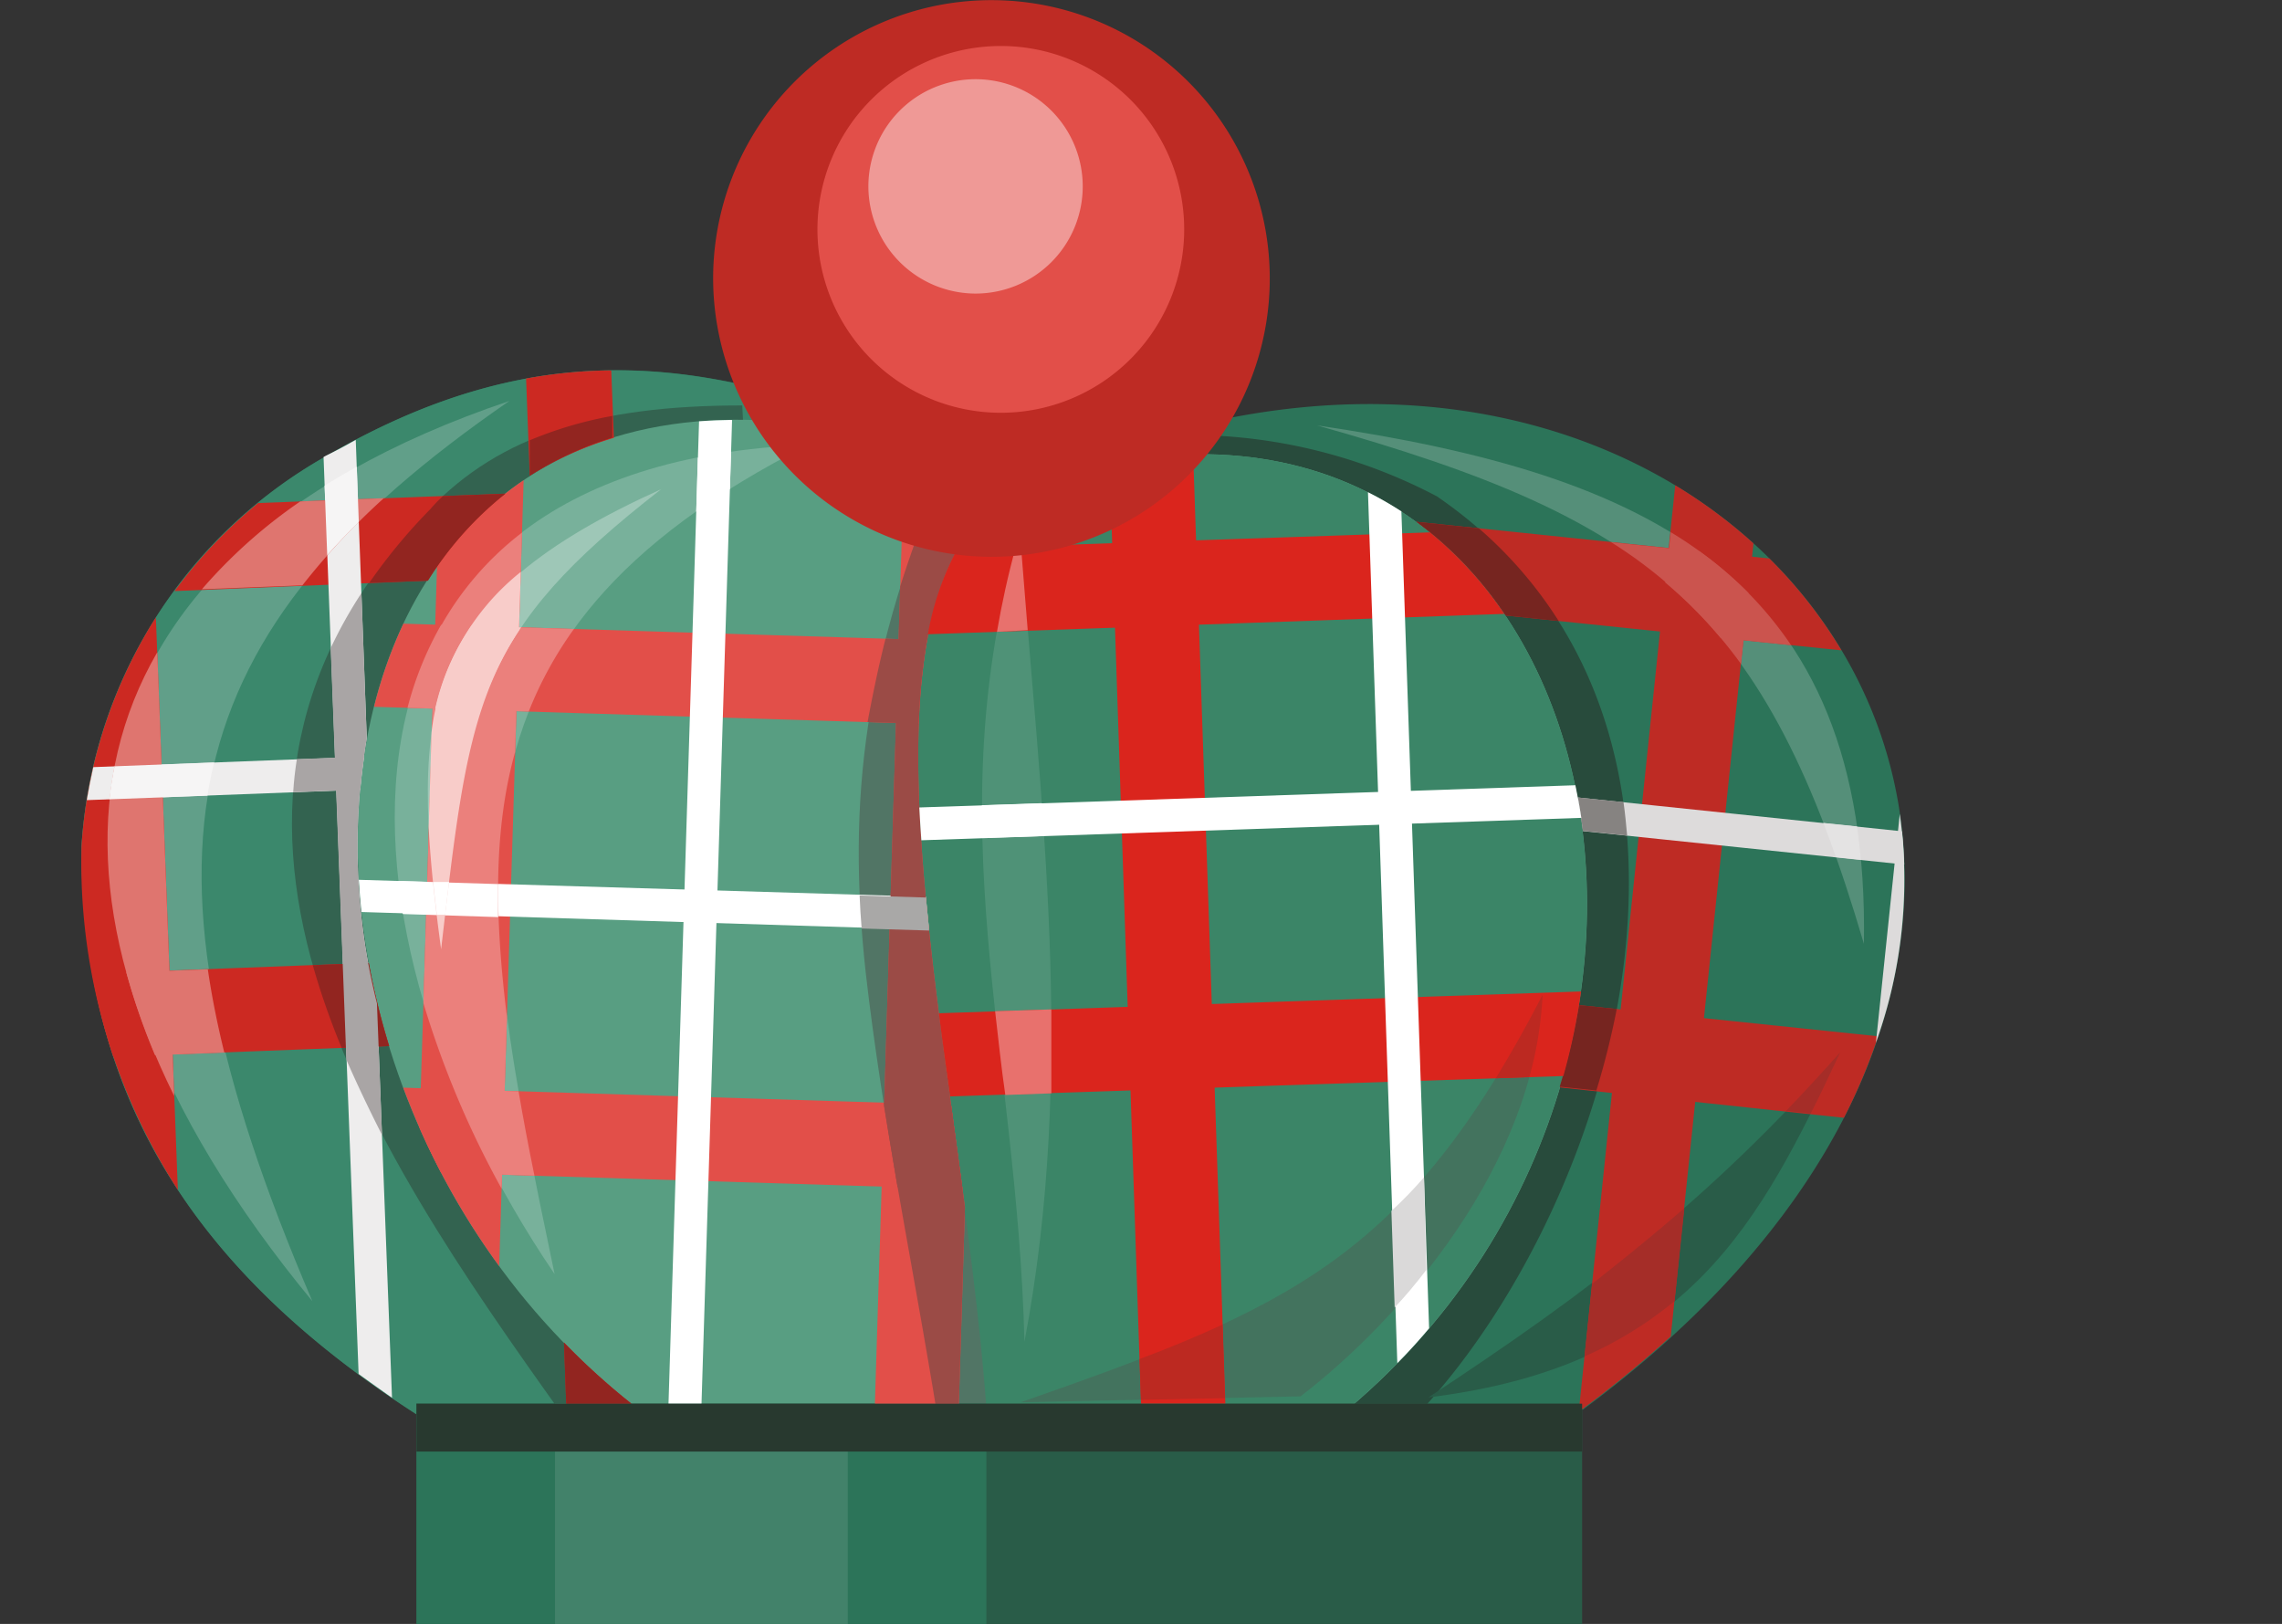 <svg xmlns="http://www.w3.org/2000/svg" viewBox="-4 -0.007 112 79.697"><rect x="-4" y="-0.007" width="112" height="79.697" fill="#333333" stroke="none"/><title>Depositphotos_111502936_12</title><g data-name="Layer 2"><path d="M46.28 23.86c-11.74-5-21.15-9.12-34.3-1.47A23.66 23.66 0 0 0 0 41.53c0 12.17 5.43 20.84 16.64 28l57.05-.36C108 43.73 80.67 7.67 46.28 23.86z" fill="#2c7459" fill-rule="evenodd"/><path d="M61.38 69.21h4.38c9.87-10.71 16.52-34.05.76-44.86a26.1 26.1 0 0 0-12.89-3l4.52 9.15z" fill="#284b3c" fill-rule="evenodd"/><path d="M44.42 23.07c-10.9-4.59-20-7.93-32.43-.68A23.65 23.65 0 0 0 0 41.53c0 12.17 5.42 20.84 16.64 28l27.78-.18z" fill="#3b886c" fill-rule="evenodd"/><path d="M23.62 69.45h6.41l4.78-2.89-2.38-46.67c-7.22 0-11.88 1.49-15.34 5.08-14.27 14.57-2.96 31.2 6.53 44.48z" fill="#336350" fill-rule="evenodd"/><path d="M46.28 23.86C9.72 8.41 4.2 51.8 27.68 69.42l13.62-.09 20.93-.24C83.62 51 74 14.25 46.28 23.86z" fill="#589e82" fill-rule="evenodd"/><path d="M44.43 23.12q-.95-.36-1.87-.66c-4.17 9.69-5 16.8-4.07 25.27.83 7.27 2.32 14.38 3.51 21.6l8-.09 2.8-2.56z" fill="#517565" fill-rule="evenodd"/><path d="M46.28 23.86l-.28-.09v.07c-9.34 5.26-2.87 27.55-1.57 45.46l17.78-.2C83.62 51 74 14.25 46.28 23.86z" fill="#3b8567" fill-rule="evenodd"/><path fill="#295c48" d="M16.44 68.88h57.21v10.81H16.44z"/><path fill="#2c7459" d="M16.44 68.88h27.97v10.81H16.44z"/><path fill="#42826a" d="M23.24 68.88h14.37v10.81H23.24z"/><path d="M21 19.67c-23.38 7.88-25 25.62-9.67 44.18C1.87 41.79 4.55 31 21 19.67z" fill="#619f89" fill-rule="evenodd"/><path d="M35.68 21.82c-25.34 1-23.82 24-12.46 40.7-4.02-19.19-6.31-31.2 12.46-40.7z" fill="#78b19b" fill-rule="evenodd"/><path d="M46.06 26.11c-4.14 14.3-.14 25.33.22 39.73 2.55-13.42.8-26.15-.22-39.73z" fill="#4f9277" fill-rule="evenodd"/><path d="M60.64 20.87c16.49 4.63 22 9 26.84 25.44.3-18.11-10.61-23.05-26.84-25.44z" fill="#558f79" fill-rule="evenodd"/><path d="M66.11 68.57c8.09-5.32 13.78-9.69 20.21-16.93-3.94 8.29-7.41 15.36-20.21 16.93z" fill="#295c48" fill-rule="evenodd"/><path d="M59.83 68.52c5-3.84 11.52-11.4 11.88-19.71C65 61.8 59.2 64.23 46.1 68.81z" fill="#43735e" fill-rule="evenodd"/><path d="M17.66 46.59C16 34.45 16.73 29.3 28.45 24c-9.09 7.07-9.39 10.41-10.79 22.59z" fill="#9ec7b7" fill-rule="evenodd"/><path d="M15.79 53.37l26.89.84q.28 2.06.56 4.14l-25.59-.8a36.76 36.76 0 0 1-1.86-4.18zM72 55.12zm-.08.22l-.29.75.29-.75zm-.47 1.18l-.24.56z" fill="#e24f49" fill-rule="evenodd"/><path d="M15.8 30.6l25.7.8a29.16 29.16 0 0 0-.41 4.11l-26.73-.83a22.18 22.18 0 0 1 1.44-4.08zm55.46 1.93l.3.62-.3-.62zm.43.9l.24.55-.24-.55zm.42 1l.16.42z" fill="#e24f49" fill-rule="evenodd"/><path d="M21.7 23.56l-1.2 38.57a36.42 36.42 0 0 1-3.91-6.78l.86-27.59a16.5 16.5 0 0 1 4.25-4.2z" fill="#e24f49" fill-rule="evenodd"/><path d="M44.24 25.24c-5.34 5.68-2.73 20-.88 34l-.3 9.65h-4.12l1.37-44.13a13.46 13.46 0 0 0 3.58.48z" fill="#e24f49" fill-rule="evenodd"/><path d="M13.61 43.17l27.83.83.16 1.62-27.86-.87c-.05-.5-.1-1.04-.13-1.58z" fill="#fff" fill-rule="evenodd"/><path d="M31.93 20.6l-1.5 48.28h-1.62l1.5-48.21c.53-.04 1.07-.06 1.62-.07z" fill="#fff" fill-rule="evenodd"/><path d="M39.37 54.11l3.31.1q.28 2.06.56 4.14l-3.19-.1q-.35-2.07-.68-4.14z" fill="#9b4b46" fill-rule="evenodd"/><path d="M39.46 31.34l2 .06a29.16 29.16 0 0 0-.41 4.11l-2.47-.08c.25-1.34.53-2.7.88-4.09z" fill="#9b4b46" fill-rule="evenodd"/><path d="M44.24 25.24c-5.34 5.68-2.73 20-.88 34l-.3 9.65h-1.15c-.8-4.88-1.74-9.74-2.52-14.61l.79-25.5c.38-1.21.82-2.46 1.32-3.75a13.44 13.44 0 0 0 2.39.21z" fill="#9b4b46" fill-rule="evenodd"/><path d="M38.19 43.94l3.25.1.16 1.62-3.31-.1q-.07-.82-.1-1.62z" fill="#a9a8a7" fill-rule="evenodd"/><path d="M18.31 53.45l3.14.1c.23 1.34.49 2.72.78 4.14l-1.95-.06c-.73-1.37-1.39-2.77-1.97-4.18z" fill="#eb807c" fill-rule="evenodd"/><path d="M17.65 30.66l6.52.2a18.79 18.79 0 0 0-2.22 4.05L16 34.73a16.56 16.56 0 0 1 1.65-4.07z" fill="#eb807c" fill-rule="evenodd"/><path d="M21.62 26.13l-.34 10.77c-1.07 3.85-1 8.13-.4 13l-.26 8.43a46.52 46.52 0 0 1-3.84-9.11l.56-17.94a15.06 15.06 0 0 1 4.28-5.15z" fill="#eb807c" fill-rule="evenodd"/><path d="M15.56 43.23l4.89.15V45l-4.68-.15q-.12-.85-.21-1.62z" fill="#fff" fill-rule="evenodd"/><path d="M31.88 22.17L31.82 24q-.86.54-1.65 1.1l.08-2.64c.53-.12 1.07-.21 1.63-.29z" fill="#fff" fill-rule="evenodd"/><path d="M.53 47.77l13.57-.52a35.55 35.55 0 0 0 1 4.08l-13.54.52a29.37 29.37 0 0 1-1.03-4.08z" fill="#cc2922" fill-rule="evenodd"/><path d="M8.67 24.68l12.14-.46A16.85 16.85 0 0 0 17 28.49L4.57 29a23.86 23.86 0 0 1 4.1-4.32z" fill="#cc2922" fill-rule="evenodd"/><path d="M3.65 30.29l1.08 28.1A29.65 29.65 0 0 1 0 41.53a23.92 23.92 0 0 1 3.65-11.24z" fill="#cc2922" fill-rule="evenodd"/><path d="M26 18.18l.13 3.3A16.65 16.65 0 0 0 22 23.34l-.18-4.77a24.45 24.45 0 0 1 4.11-.4zm-2.21 50.7l-.11-3a34.44 34.44 0 0 0 3.31 3z" fill="#cc2922" fill-rule="evenodd"/><path d="M.58 37.64l13.29-.51q-.12.8-.19 1.62l-13.42.51q.14-.82.32-1.62z" fill="#eeeded" fill-rule="evenodd"/><path d="M13.46 21.58L14 36.23a31.45 31.45 0 0 0 .5 13l.74 19.36q-.84-.59-1.64-1.17l-1.72-45 .11-.06q.74-.36 1.47-.78z" fill="#eeeded" fill-rule="evenodd"/><path d="M11.35 47.36l2.75-.11a35.55 35.55 0 0 0 1 4.08l-2.33.09a36.93 36.93 0 0 1-1.42-4.06z" fill="#922520" fill-rule="evenodd"/><path d="M17.74 24.34l3.06-.12a16.85 16.85 0 0 0-3.8 4.27l-2.88.11a27.53 27.53 0 0 1 3-3.62q.29-.34.62-.64z" fill="#922520" fill-rule="evenodd"/><path d="M26.05 20.4v1.07A16.65 16.65 0 0 0 22 23.34V21.6a19.22 19.22 0 0 1 4.08-1.2zm-2.26 48.48l-.11-3a34.44 34.44 0 0 0 3.31 3z" fill="#922520" fill-rule="evenodd"/><path d="M10.57 37.25l3.3-.13q-.12.8-.19 1.62l-3.29.13q.05-.81.18-1.62z" fill="#a9a5a5" fill-rule="evenodd"/><path d="M13.74 29.1l.26 7.13a31.45 31.45 0 0 0 .5 13l.25 6.46c-.62-1.22-1.21-2.45-1.75-3.69l-.77-20.2a22.07 22.07 0 0 1 1.51-2.7z" fill="#a9a5a5" fill-rule="evenodd"/><path d="M2.2 47.71l4-.15c.19 1.31.46 2.67.81 4.09l-3.4.13a32.13 32.13 0 0 1-1.41-4.07z" fill="#df756f" fill-rule="evenodd"/><path d="M10.74 24.6l4.1-.16a34.52 34.52 0 0 0-4 4.28l-4.93.19a25.17 25.17 0 0 1 4.83-4.31z" fill="#df756f" fill-rule="evenodd"/><path d="M3.72 32l.83 21.78C.56 45.71.14 38.18 3.72 32z" fill="#df756f" fill-rule="evenodd"/><path d="M1.62 37.6l4.89-.19c-.13.53-.24 1.08-.33 1.63l-4.81.18c.06-.55.14-1.09.25-1.62z" fill="#f6f5f5" fill-rule="evenodd"/><path d="M13.51 22.9l.1 2.71q-.82.81-1.55 1.63l-.13-3.41q.76-.48 1.58-.93z" fill="#f6f5f5" fill-rule="evenodd"/><path d="M73.5 49.32l14.68 1.53a28.62 28.62 0 0 1-1.68 4l-13.93-1.49a32.28 32.28 0 0 0 .93-4.04z" fill="#be2b24" fill-rule="evenodd"/><path d="M65.52 25.6l17.32 1.8a22.89 22.89 0 0 1 3.54 4.51L69.91 30.2a18.3 18.3 0 0 0-4.39-4.6z" fill="#be2b24" fill-rule="evenodd"/><path d="M82.06 26.66L78 65.58a54.77 54.77 0 0 1-4.32 3.55h-.18l4.72-45.32a24.79 24.79 0 0 1 3.84 2.85z" fill="#be2b24" fill-rule="evenodd"/><path d="M73.44 39.13l15.91 1.66c.06.54.09 1.08.11 1.63l-15.77-1.64c-.07-.56-.15-1.11-.25-1.65z" fill="#dddbdb" fill-rule="evenodd"/><path d="M88.07 51.16l1.17-11.22a23.56 23.56 0 0 1-1.17 11.22z" fill="#dddbdb" fill-rule="evenodd"/><path d="M73.5 49.32l1.85.19a39.72 39.72 0 0 1-1 4l-1.8-.19a32.28 32.28 0 0 0 .95-4z" fill="#762520" fill-rule="evenodd"/><path d="M65.52 25.6l3.06.32a20.65 20.65 0 0 1 3.92 4.55l-2.6-.27a18.3 18.3 0 0 0-4.38-4.6z" fill="#762520" fill-rule="evenodd"/><path d="M73.44 39.13l2.24.23c.08.54.13 1.09.18 1.64l-2.17-.23c-.07-.55-.15-1.1-.25-1.64z" fill="#868381" fill-rule="evenodd"/><path d="M84.87 54.64l-1.21-.13c.88-.91 1.76-1.87 2.66-2.88-.48 1.03-.96 2.04-1.45 3.01z" fill="#a52d28" fill-rule="evenodd"/><path d="M78.67 59.28l-.48 4.56a18.66 18.66 0 0 1-4.42 2.72l.37-3.56c1.56-1.23 3.06-2.44 4.53-3.72z" fill="#a52d28" fill-rule="evenodd"/><path d="M75.07 26.6l4.34.45a18.1 18.1 0 0 1 4.5 4.61l-3.46-.36a22.47 22.47 0 0 0-5.38-4.7z" fill="#cb544e" fill-rule="evenodd"/><path d="M81.81 29.09l-.36 3.49a22.23 22.23 0 0 0-3.72-4l.27-2.47a19.88 19.88 0 0 1 3.81 2.98z" fill="#cb544e" fill-rule="evenodd"/><path d="M85.49 40.38l1.65.17c.08.53.14 1.08.19 1.64l-1.22-.13q-.3-.86-.62-1.68z" fill="#e4e3e3" fill-rule="evenodd"/><path d="M42.08 49.72l31.52-1.07a32.1 32.1 0 0 1-.87 4.15l-30.1 1c-.19-1.36-.38-2.73-.55-4.08z" fill="#da251d" fill-rule="evenodd"/><path d="M43 26.91l23.18-.79a18.49 18.49 0 0 1 3.65 4l-28.29 1A13.9 13.9 0 0 1 43 26.91z" fill="#da251d" fill-rule="evenodd"/><path d="M54.56 22.29l1.58 46.59H52l-1.49-44.45a13.44 13.44 0 0 0 3.8-2.14z" fill="#da251d" fill-rule="evenodd"/><path d="M41.12 39.62l32.2-1.09c.11.53.21 1.06.29 1.6l-32.39 1.1q-.06-.82-.1-1.61z" fill="#fff" fill-rule="evenodd"/><path d="M64.78 25.09l1.36 40.09c-.49.58-1 1.15-1.56 1.71l-1.44-42.74a16.8 16.8 0 0 1 1.64.94z" fill="#fff" fill-rule="evenodd"/><path d="M71.06 52.85l-1.65.06c.76-1.24 1.53-2.6 2.3-4.1a18.28 18.28 0 0 1-.65 4.04z" fill="#bc2921" fill-rule="evenodd"/><path d="M56 65l.12 3.61-4.12.08-.07-2c1.47-.55 2.81-1.11 4.07-1.69z" fill="#bc2921" fill-rule="evenodd"/><path d="M65.89 57.77l.11 4.55q-.76 1-1.55 1.84l-.16-4.74q.84-.77 1.6-1.65z" fill="#dad9d9" fill-rule="evenodd"/><path d="M44.84 49.62l2.76-.09v4.12l-2.26.08c-.2-1.38-.34-2.73-.5-4.11z" fill="#e8716d" fill-rule="evenodd"/><path d="M45.86 26.81h.25q.16 2.07.33 4.11l-1.51.08c.24-1.39.54-2.77.93-4.19z" fill="#e8716d" fill-rule="evenodd"/><path d="M44.19 39.51l2.94-.1q.06.81.11 1.61l-3 .1q-.05-.8-.05-1.61z" fill="#fff" fill-rule="evenodd"/><path d="M19.14 30.7l2.44.08a16.22 16.22 0 0 0-2 4.06l-2.22-.07a11.51 11.51 0 0 1 1.78-4.07z" fill="#f8ccc9" fill-rule="evenodd"/><path d="M21.56 28.06l-.09 2.87c-2.48 3.81-2.93 8-3.82 15.65-.3-2.21-.52-4.19-.61-6l.14-4.66a11.87 11.87 0 0 1 4.38-7.86z" fill="#f8ccc9" fill-rule="evenodd"/><path d="M17.26 43.28h.78c-.06.52-.13 1.05-.19 1.61h-.41c-.06-.54-.13-1.08-.18-1.61z" fill="#fff" fill-rule="evenodd"/><path fill="#28392f" d="M16.44 68.88h57.21v2.35H16.44z"/><path d="M44.62 27.32A13.66 13.66 0 1 0 31 13.66a13.69 13.69 0 0 0 13.62 13.66z" fill="#be2b24" fill-rule="evenodd"/><path d="M45.12 20.25a9 9 0 1 0-9-9 9 9 0 0 0 9 9z" fill="#e24f49" fill-rule="evenodd"/><path d="M43.88 14.4a5.26 5.26 0 1 0-5.26-5.26 5.27 5.27 0 0 0 5.26 5.26z" fill="#ef9996" fill-rule="evenodd"/></g></svg>